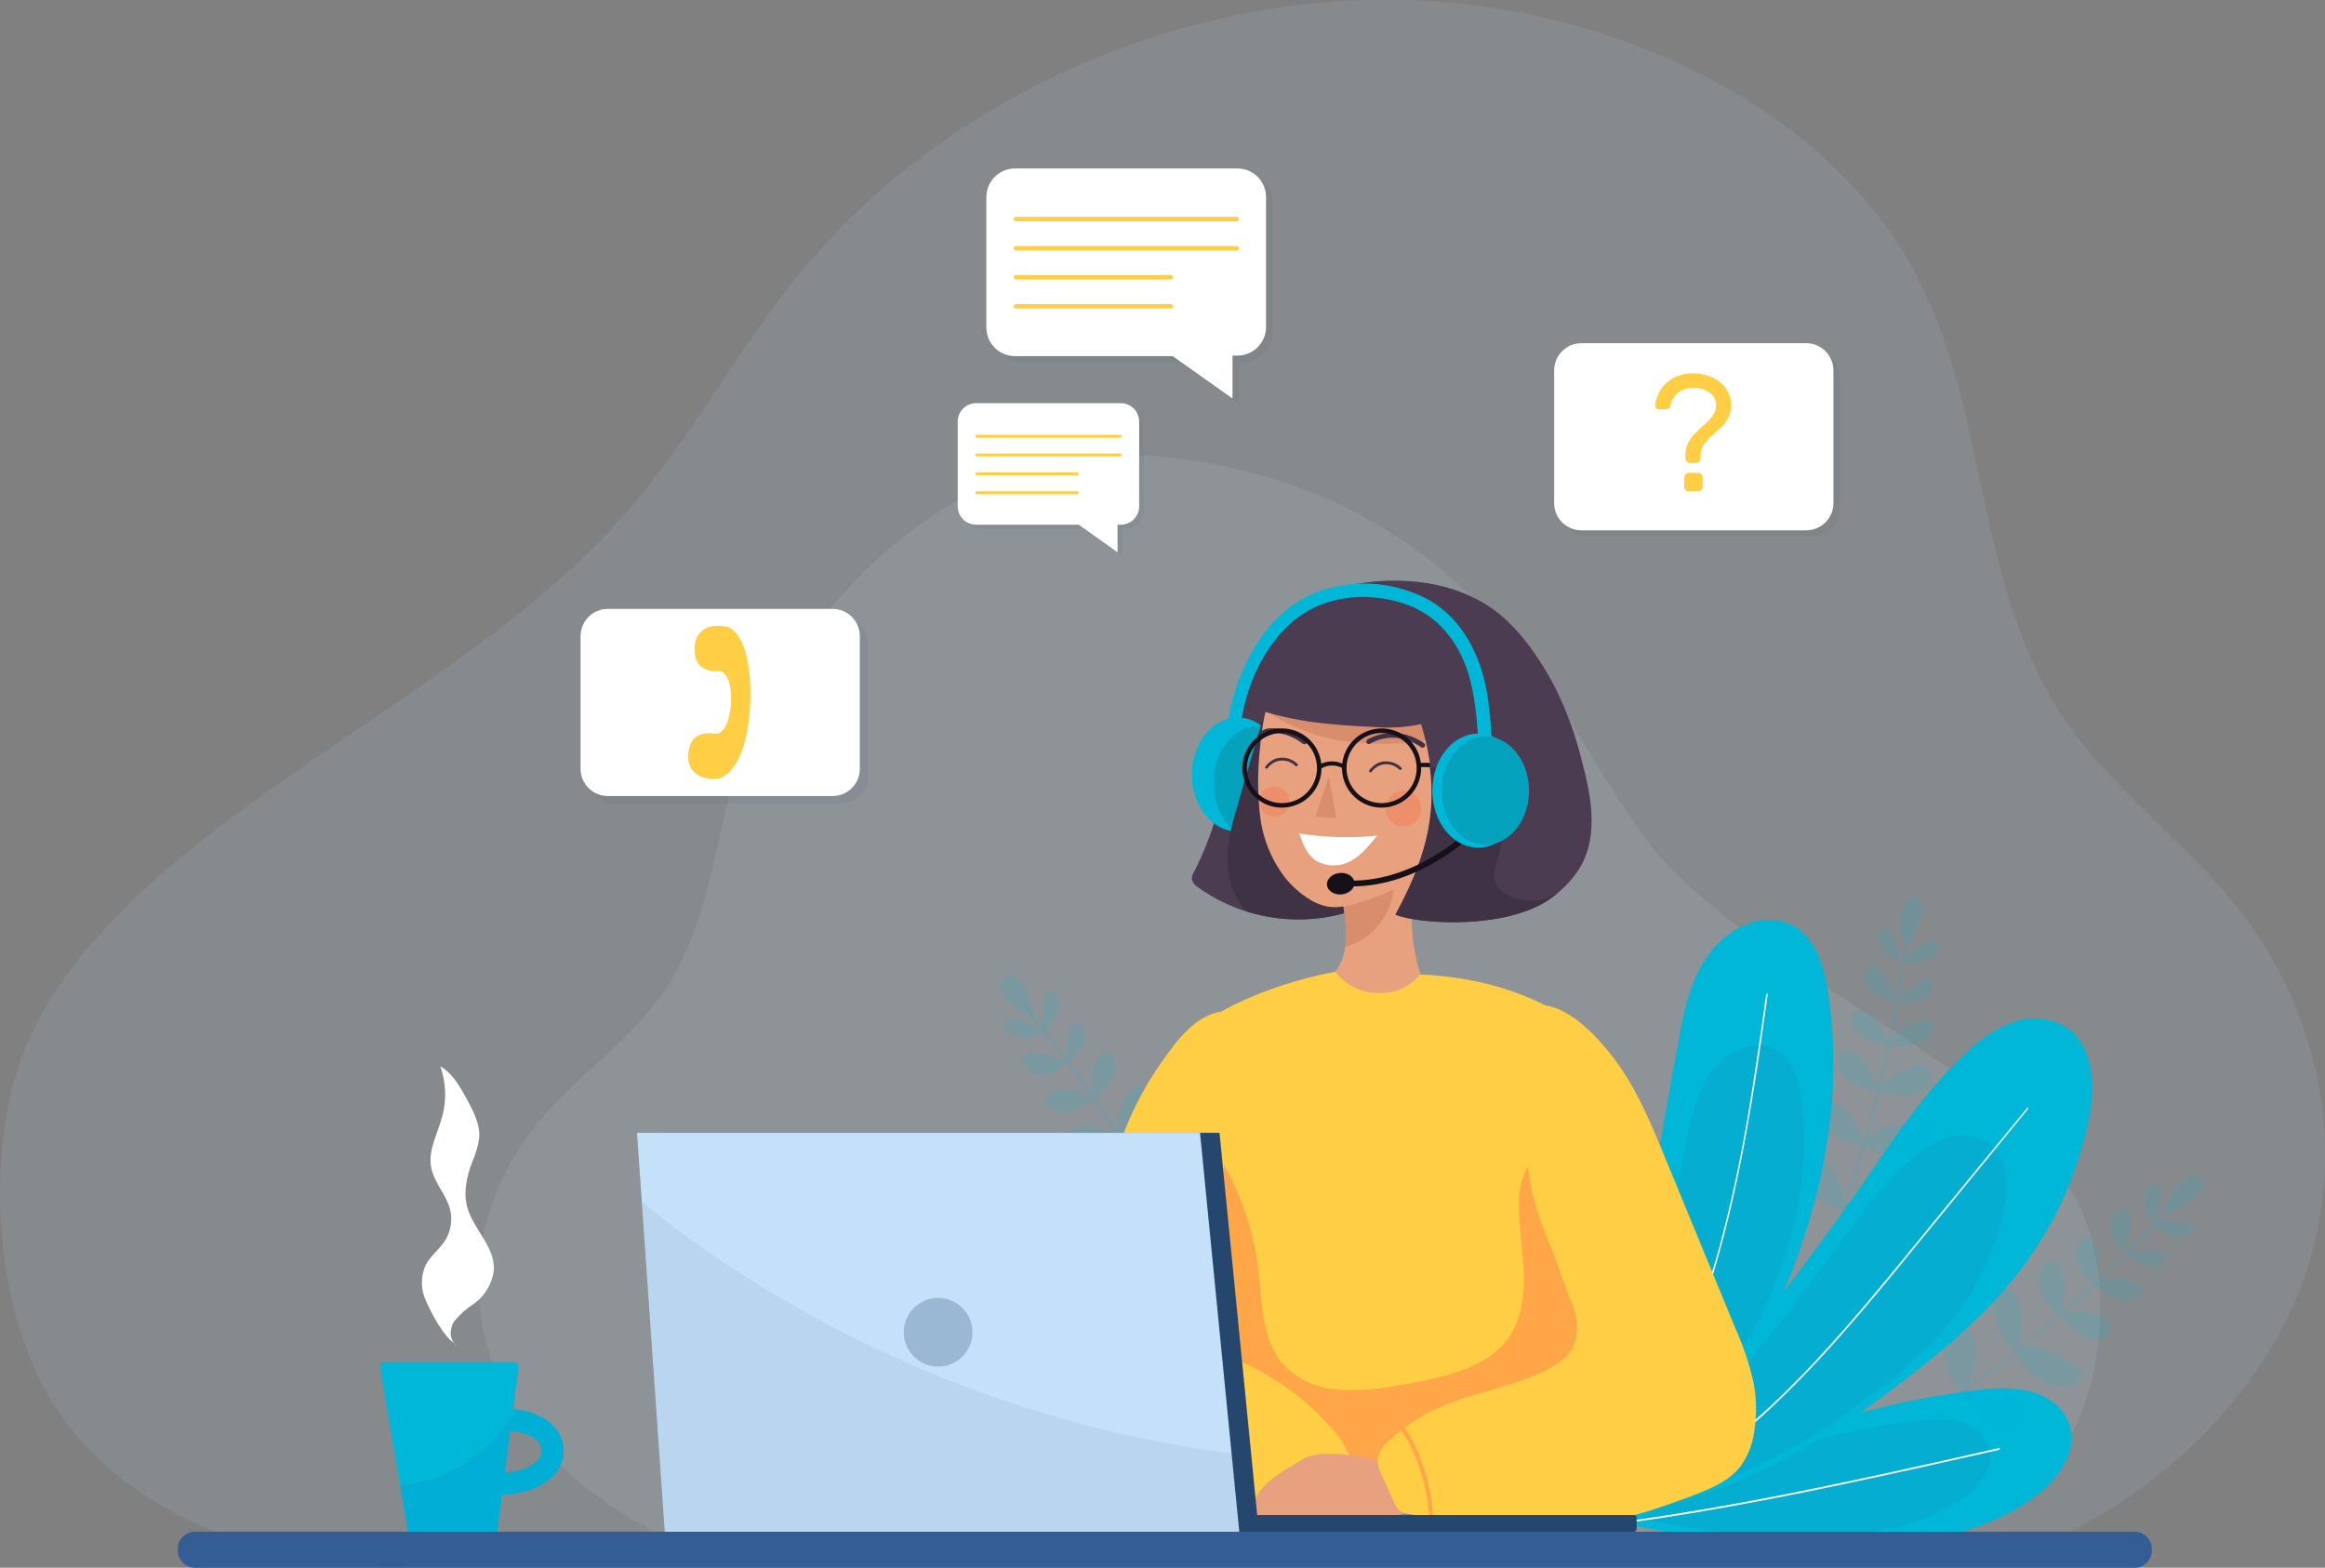 <svg width="786" height="530" viewBox="0 0 786 530" fill="none" xmlns="http://www.w3.org/2000/svg">
<rect x="0" y="0" width="786" height="530" fill="#808080" stroke="none"/>
<g clip-path="url(#clip0)">
<g opacity="0.31">
<path opacity="0.31" d="M129.105 529.924C84.452 527.99 40.611 508.998 19.184 476.41C-0.638 446.278 -4.312 399.61 4.545 366.074C11.99 337.914 33.263 313.565 57.513 292.929C106.517 251.251 169.677 221.022 211.081 174.006C234.094 147.877 249.469 117.59 271.553 90.901C314.582 39.088 385.864 2.323 461.633 0.002C537.402 -2.319 614.969 33.228 646.491 90.495C673.565 139.754 666.507 199.438 699.866 245.971C715.201 267.361 738.04 284.342 754.884 304.939C784.84 341.589 793.89 389.475 778.903 431.985C763.915 474.495 725.199 510.739 676.079 528.164" fill="#C5E1F9"/>
</g>
<g opacity="0.31">
<path opacity="0.31" d="M619.978 525.921C651.113 524.567 681.688 512.074 696.637 490.606C710.464 470.743 713.036 439.973 706.847 417.887C701.665 399.339 686.813 383.268 669.911 369.671C635.739 342.208 591.763 322.269 562.755 291.285C546.704 274.073 527.501 234.29 512.049 216.729C482.036 182.574 446.298 160.159 393.813 154.55C326.031 147.336 281.03 198.491 259.08 236.243C240.187 268.696 245.118 308.053 221.854 338.746C211.159 352.845 195.224 364.043 183.486 377.62C162.6 401.776 156.276 433.339 166.738 461.344C177.201 489.349 204.236 513.253 238.446 524.741" fill="#C5E1F9"/>
</g>
<path d="M189.828 486.467C187.508 479.872 180.662 477.338 174.531 476.41C161.13 497.375 144.382 501.552 135.216 502.094L137.885 517.798H168.092L169.716 505.266C177.451 505.13 184.143 502.5 187.778 498.033C189.118 496.462 190.014 494.561 190.374 492.528C190.735 490.495 190.546 488.403 189.828 486.467ZM181.977 493.333C180.178 495.557 176.175 497.491 170.683 497.781L172.501 483.663C176.987 484.204 181.629 485.597 182.789 488.923C183.075 489.661 183.151 490.465 183.007 491.243C182.864 492.022 182.507 492.745 181.977 493.333Z" fill="#00AED6"/>
<path d="M174.551 476.409L173.468 476.235L175.285 462.078C175.313 461.88 175.298 461.678 175.241 461.486C175.183 461.294 175.085 461.116 174.953 460.966C174.821 460.815 174.658 460.695 174.475 460.613C174.292 460.532 174.093 460.49 173.893 460.492H130.014C129.787 460.492 129.562 460.541 129.356 460.637C129.15 460.732 128.967 460.871 128.82 461.043C128.673 461.216 128.565 461.419 128.504 461.638C128.443 461.857 128.43 462.086 128.467 462.31L135.216 502.093C144.402 501.552 161.149 497.374 174.551 476.409Z" fill="#00B7D8"/>
<path d="M154.4 454.613C150.029 452.292 145.872 443.937 144.15 440.069C143.207 438.168 142.691 436.084 142.637 433.963C142.584 431.841 142.995 429.734 143.841 427.788C145.446 424.597 148.54 422.392 150.455 419.394C151.44 417.831 152.097 416.083 152.387 414.258C152.676 412.433 152.591 410.568 152.137 408.776C150.822 403.748 146.703 399.744 145.755 394.639C144.653 388.643 148.134 382.88 149.623 376.981C151.024 371.508 150.748 365.74 148.83 360.426C153.085 362.959 155.638 367.524 157.978 371.875C160.124 375.859 162.329 380.114 162.019 384.62C161.623 387.441 160.822 390.19 159.641 392.782C157.842 397.598 156.604 402.878 157.9 407.867C159.834 415.391 167.26 421.29 166.97 429.142C166.731 431.444 166.005 433.668 164.842 435.669C163.678 437.669 162.103 439.4 160.221 440.746C157.692 442.368 155.434 444.378 153.53 446.703C151.886 449.217 151.828 453.143 154.361 454.729" fill="white"/>
<path d="M422.607 226.84C419.136 234.494 416.628 242.55 415.142 250.822C413.846 258.867 413.401 267.087 411.39 274.978C409.462 281.924 406.818 288.652 403.5 295.053C403.156 295.643 402.958 296.305 402.92 296.987C403.023 297.62 403.27 298.222 403.642 298.745C404.015 299.268 404.502 299.699 405.067 300.004C413.023 305.692 422.287 309.28 431.998 310.436C441.71 311.592 451.557 310.279 460.626 306.618" fill="#4B3C51"/>
<path d="M418.429 281.131C426.995 281.131 433.939 272.498 433.939 261.849C433.939 251.199 426.995 242.566 418.429 242.566C409.864 242.566 402.92 251.199 402.92 261.849C402.92 272.498 409.864 281.131 418.429 281.131Z" fill="#00B7D8"/>
<path d="M425.722 283.857C434.287 283.857 441.231 275.225 441.231 264.575C441.231 253.926 434.287 245.293 425.722 245.293C417.156 245.293 410.212 253.926 410.212 264.575C410.212 275.225 417.156 283.857 425.722 283.857Z" fill="#04A2BC"/>
<path d="M460.609 306.622L428.255 238.719C424.677 250.652 421.1 262.585 417.716 274.556C416.472 278.515 415.598 282.581 415.105 286.702C414.781 290.322 415.029 293.97 415.84 297.513C416.508 300.999 418.082 304.247 420.404 306.932C420.855 307.379 421.333 307.798 421.835 308.189C434.556 312.133 448.247 311.58 460.609 306.622Z" fill="#3E3244"/>
<path d="M453.82 304.279C455.29 312.518 456.489 321.878 451.384 328.493C450.039 329.753 449.109 331.392 448.715 333.193C448.618 335.591 450.9 337.37 453.066 338.434C457.247 340.494 461.805 341.68 466.46 341.92C471.115 342.159 475.77 341.447 480.14 339.826C480.879 339.603 481.546 339.19 482.074 338.627C483.176 337.273 482.461 335.281 481.803 333.676C478.748 326.266 477.216 318.317 477.299 310.302C477.382 302.288 479.078 294.372 482.287 287.027" fill="#E8A17E"/>
<path d="M453.085 301.883C454.688 307.497 455.277 313.352 454.825 319.173C454.8 319.271 454.795 319.374 454.811 319.474C454.828 319.574 454.866 319.669 454.922 319.754C455.116 319.947 455.444 319.87 455.696 319.754C457.625 319.149 459.47 318.305 461.188 317.239C464.344 315.03 466.934 312.108 468.749 308.71C470.781 304.653 471.682 300.124 471.36 295.598" fill="#D88D6C"/>
<path d="M434.017 227.945C428.216 234.502 426.765 243.843 425.992 252.623C425.104 260.334 425.104 268.121 425.992 275.832C426.892 283.596 429.924 290.959 434.752 297.106C436.851 299.643 439.322 301.847 442.081 303.643C443.949 304.917 446.033 305.841 448.231 306.37C452.428 307.26 456.74 306.061 460.821 304.745C470.103 301.728 479.656 297.667 485.4 289.757C492.865 279.468 497.796 252.372 499.749 239.801" fill="#E8A17E"/>
<path d="M422.317 235.95C431.063 243.49 441.714 248.481 453.105 250.377C459.694 251.311 466.355 251.635 473.004 251.344C475.498 251.376 477.988 251.136 480.43 250.629C483.845 249.897 486.845 247.874 488.804 244.981C489.748 243.53 490.263 241.84 490.286 240.108C490.31 238.376 489.843 236.673 488.939 235.195" fill="#D88D6C"/>
<path d="M497.255 201.625C480.701 193.619 456.643 195.282 444.692 202.167C432.741 209.052 427.655 215.222 421.37 229.591C421.002 230.442 418.817 235.742 419.146 236.612C419.258 237.001 419.463 237.357 419.742 237.65C420.022 237.943 420.368 238.164 420.751 238.294C435.622 243.98 448.715 245.006 464.611 245.779C469.904 246.209 475.231 245.877 480.43 244.793C487.721 269.22 483.93 286.742 471.786 309.157C479.695 312.484 510.463 314.418 525.064 303.084C528.924 300.252 532.162 296.658 534.578 292.524C540.38 281.907 537.905 268.813 534.733 257.132C532.612 248.365 529.491 239.87 525.431 231.815C518.875 219.631 509.96 207.118 497.235 201.625" fill="#4B3C51"/>
<path d="M439.278 281.789C440.477 285.522 441.869 288.964 445.079 291.072C446.781 292.026 448.693 292.543 450.644 292.577C452.594 292.611 454.523 292.16 456.257 291.266C459.777 289.622 463.122 285.464 465.597 282.466C456.805 283.38 447.932 283.146 439.2 281.77" fill="white"/>
<path d="M507.911 301.419C506.87 300.655 506.044 299.636 505.512 298.46C504.584 296.158 505.396 293.547 506.112 291.149C507.431 287.13 508.084 282.923 508.046 278.694C508.002 274.445 506.485 270.343 503.753 267.09C499.653 262.545 493.232 261.114 487.237 259.914L483.37 259.16C485.613 276.682 481.436 291.42 471.767 309.213C479.676 312.539 510.444 314.473 525.045 303.14C525.586 302.734 526.089 302.27 526.611 301.844C525.723 302.373 524.799 302.838 523.846 303.237C521.253 304.311 518.431 304.707 515.643 304.389C512.855 304.071 510.194 303.049 507.911 301.419Z" fill="#3E3244"/>
<path d="M453.993 259.762C452.879 259.119 451.615 258.78 450.329 258.78C449.042 258.78 447.778 259.119 446.664 259.762L445.871 258.582C447.203 257.802 448.718 257.391 450.261 257.391C451.804 257.391 453.319 257.802 454.651 258.582L453.993 259.762Z" fill="#161119"/>
<path d="M483.582 259.353L479.889 259.295V257.883H483.408L483.582 259.353Z" fill="#161119"/>
<path d="M449.218 262.312L444.751 276.025L451.79 276.586" fill="#D88D6C"/>
<path d="M463.199 251.426C463.486 251.254 463.783 251.099 464.088 250.962L464.63 250.71H464.437C464.901 250.517 465.371 250.343 465.848 250.188C466.439 250.002 467.039 249.847 467.647 249.724L468.826 249.531H468.594C469.728 249.376 470.875 249.337 472.017 249.415L473.062 249.531H472.83C473.982 249.685 475.116 249.957 476.214 250.343L477.219 250.73H477.026C478.254 251.256 479.427 251.904 480.526 252.664C480.673 252.746 480.84 252.783 481.008 252.771C481.175 252.758 481.335 252.696 481.467 252.593C481.6 252.489 481.698 252.349 481.751 252.19C481.804 252.03 481.808 251.859 481.764 251.697C481.697 251.49 481.56 251.312 481.377 251.194C479.644 249.996 477.732 249.082 475.711 248.486C474.059 248.007 472.345 247.772 470.625 247.79C469.216 247.808 467.814 247.99 466.448 248.332C465.44 248.588 464.457 248.931 463.508 249.357C463.116 249.525 462.734 249.718 462.367 249.937C462.181 250.051 462.043 250.23 461.981 250.44C461.895 250.65 461.895 250.886 461.981 251.097C462.092 251.286 462.272 251.425 462.483 251.484C462.694 251.57 462.93 251.57 463.141 251.484L463.199 251.426Z" fill="#3E3244"/>
<path d="M440.38 251.423C440.128 251.202 439.863 250.995 439.587 250.804L439.084 250.456L439.258 250.572C438.846 250.301 438.414 250.044 437.963 249.799C437.416 249.505 436.855 249.24 436.28 249.006L435.158 248.6H435.371C434.284 248.242 433.163 247.996 432.026 247.865H430.962H431.252C430.088 247.81 428.922 247.875 427.771 248.058L426.707 248.251H426.92C425.605 248.542 427.346 249.431 424.986 248.793C425.37 248.129 425.898 247.558 426.53 247.123C427.162 246.688 427.884 246.4 428.641 246.279C430.353 246.111 432.079 246.196 433.766 246.53C435.153 246.804 436.503 247.239 437.789 247.826C438.734 248.262 439.64 248.78 440.496 249.373C440.854 249.608 441.197 249.866 441.521 250.147C441.683 250.292 441.786 250.492 441.811 250.708C441.829 250.931 441.759 251.153 441.618 251.327C441.475 251.492 441.274 251.595 441.057 251.617C440.833 251.634 440.612 251.565 440.438 251.423H440.38Z" fill="#3E3244"/>
<path d="M463.741 260.824C464.389 260.02 465.2 259.361 466.12 258.89C467.27 258.375 468.55 258.222 469.789 258.45C471.029 258.677 472.17 259.276 473.062 260.167C473.546 260.553 474.222 259.877 473.739 259.49C472.752 258.52 471.512 257.849 470.16 257.555C468.808 257.26 467.401 257.354 466.1 257.826C464.815 258.384 463.706 259.279 462.89 260.418C462.523 260.921 463.373 261.404 463.722 260.902L463.741 260.824Z" fill="#3E3244"/>
<path d="M428.602 259.566C429.251 258.762 430.061 258.103 430.981 257.632C432.132 257.117 433.411 256.964 434.651 257.192C435.89 257.42 437.032 258.018 437.924 258.909C438.407 259.296 439.084 258.619 438.601 258.232C437.614 257.262 436.373 256.591 435.021 256.297C433.67 256.002 432.262 256.097 430.962 256.569C429.684 257.129 428.581 258.024 427.771 259.16C427.403 259.663 428.254 260.147 428.602 259.644V259.566Z" fill="#3E3244"/>
<path opacity="0.45" d="M474.435 279.412C477.778 279.412 480.488 276.701 480.488 273.358C480.488 270.015 477.778 267.305 474.435 267.305C471.092 267.305 468.382 270.015 468.382 273.358C468.382 276.701 471.092 279.412 474.435 279.412Z" fill="#F27B53"/>
<path opacity="0.45" d="M430.826 276.102C433.646 276.102 435.932 273.816 435.932 270.996C435.932 268.177 433.646 265.891 430.826 265.891C428.006 265.891 425.721 268.177 425.721 270.996C425.721 273.816 428.006 276.102 430.826 276.102Z" fill="#F27B53"/>
<path d="M433.378 273.029C430.732 273.029 428.144 272.244 425.944 270.773C423.743 269.303 422.028 267.212 421.015 264.767C420.002 262.321 419.737 259.63 420.253 257.034C420.77 254.438 422.044 252.053 423.916 250.182C425.787 248.31 428.172 247.035 430.768 246.519C433.364 246.002 436.054 246.268 438.5 247.28C440.945 248.293 443.035 250.009 444.505 252.21C445.976 254.411 446.761 256.998 446.761 259.645C446.756 263.193 445.344 266.594 442.836 269.103C440.327 271.612 436.926 273.024 433.378 273.029ZM433.378 247.79C431.034 247.79 428.742 248.485 426.792 249.788C424.843 251.09 423.323 252.942 422.426 255.108C421.529 257.275 421.294 259.658 421.752 261.958C422.209 264.258 423.338 266.37 424.996 268.028C426.654 269.686 428.766 270.815 431.066 271.273C433.365 271.73 435.749 271.496 437.915 270.598C440.081 269.701 441.933 268.181 443.235 266.232C444.538 264.282 445.233 261.99 445.233 259.645C445.233 256.501 443.984 253.485 441.761 251.262C439.538 249.039 436.522 247.79 433.378 247.79Z" fill="#161119"/>
<path d="M467.067 273.029C464.42 273.029 461.833 272.244 459.632 270.773C457.431 269.303 455.716 267.212 454.703 264.767C453.69 262.321 453.425 259.63 453.942 257.034C454.458 254.438 455.733 252.053 457.604 250.182C459.476 248.31 461.86 247.035 464.456 246.519C467.052 246.002 469.743 246.268 472.188 247.28C474.633 248.293 476.723 250.009 478.194 252.21C479.664 254.411 480.449 256.998 480.449 259.645C480.444 263.193 479.033 266.594 476.524 269.103C474.015 271.612 470.615 273.024 467.067 273.029ZM467.067 247.79C464.722 247.79 462.43 248.485 460.481 249.788C458.531 251.09 457.012 252.942 456.115 255.108C455.217 257.275 454.983 259.658 455.44 261.958C455.898 264.258 457.027 266.37 458.684 268.028C460.342 269.686 462.455 270.815 464.754 271.273C467.054 271.73 469.437 271.496 471.603 270.598C473.77 269.701 475.621 268.181 476.924 266.232C478.226 264.282 478.921 261.99 478.921 259.645C478.921 256.501 477.673 253.485 475.449 251.262C473.226 249.039 470.211 247.79 467.067 247.79Z" fill="#161119"/>
<path d="M453.584 302.357C456.146 302.11 458.067 300.289 457.874 298.29C457.681 296.292 455.448 294.872 452.886 295.119C450.324 295.366 448.403 297.187 448.596 299.186C448.789 301.184 451.022 302.604 453.584 302.357Z" fill="#161119"/>
<path d="M461.672 299.429C459.576 299.63 457.47 299.688 455.367 299.603V297.669C479.637 298.636 498.318 279.025 498.492 278.832L499.962 280.205C499.865 280.321 483.718 297.302 461.672 299.429Z" fill="#161119"/>
<path d="M419.649 243.881C421.583 230.343 428.718 215.296 440.399 207.599C450.861 200.714 464.862 200.269 476.388 204.698C486.328 208.566 492.903 216.998 496.133 226.9C498.898 235.333 499.266 243.997 500.001 252.758C500.213 255.64 504.739 255.679 504.526 252.758C503.907 244.423 503.578 236.106 501.296 228.003C498.318 217.443 492.246 207.754 482.383 202.454C476.335 199.304 469.661 197.543 462.846 197.299C456.032 197.055 449.248 198.334 442.99 201.043C433.128 205.568 425.934 214.368 421.35 223.999C418.442 229.896 416.428 236.192 415.375 242.682C414.969 245.525 419.243 246.763 419.745 243.881H419.649Z" fill="#00B7D8"/>
<path d="M499.729 286.564C508.295 286.564 515.239 277.931 515.239 267.282C515.239 256.633 508.295 248 499.729 248C491.164 248 484.22 256.633 484.22 267.282C484.22 277.931 491.164 286.564 499.729 286.564Z" fill="#00B7D8"/>
<path d="M502.167 285.599C510.305 285.599 516.903 277.399 516.903 267.284C516.903 257.169 510.305 248.969 502.167 248.969C494.028 248.969 487.431 257.169 487.431 267.284C487.431 277.399 494.028 285.599 502.167 285.599Z" fill="#04A2BC"/>
<path opacity="0.07" d="M612.842 118.148H536.841C531.757 118.148 527.636 122.27 527.636 127.354V172.204C527.636 177.289 531.757 181.41 536.841 181.41H612.842C617.926 181.41 622.047 177.289 622.047 172.204V127.354C622.047 122.27 617.926 118.148 612.842 118.148Z" fill="#26476D"/>
<path d="M610.618 116.023H534.617C529.533 116.023 525.412 120.145 525.412 125.229V170.079C525.412 175.164 529.533 179.285 534.617 179.285H610.618C615.702 179.285 619.823 175.164 619.823 170.079V125.229C619.823 120.145 615.702 116.023 610.618 116.023Z" fill="white"/>
<path d="M579.018 127.644C580.856 128.496 582.428 129.833 583.563 131.512C584.658 133.104 585.239 134.994 585.226 136.927C585.242 138.255 584.986 139.571 584.471 140.795C583.989 141.867 583.336 142.853 582.538 143.716C581.638 144.687 580.675 145.598 579.656 146.443C578.322 147.541 577.115 148.787 576.059 150.156C575.242 151.342 574.829 152.759 574.879 154.198V154.991C574.874 155.39 574.714 155.77 574.432 156.052C574.15 156.334 573.769 156.495 573.371 156.5H571.302C570.903 156.495 570.523 156.334 570.241 156.052C569.959 155.77 569.798 155.39 569.793 154.991V153.811C569.78 152.48 570.051 151.162 570.586 149.943C571.071 148.878 571.724 147.899 572.52 147.042C573.255 146.256 574.235 145.302 575.46 144.18C576.75 143.122 577.923 141.929 578.96 140.621C579.742 139.558 580.15 138.266 580.12 136.947C580.142 136.102 579.947 135.266 579.555 134.518C579.162 133.769 578.584 133.134 577.877 132.672C576.287 131.598 574.4 131.05 572.481 131.106C570.679 131.04 568.905 131.57 567.434 132.614C566.027 133.772 565.058 135.375 564.688 137.159C564.62 137.511 564.428 137.827 564.146 138.049C563.885 138.263 563.556 138.38 563.218 138.378H560.82C560.652 138.379 560.485 138.348 560.329 138.285C560.173 138.222 560.031 138.128 559.911 138.01C559.789 137.903 559.695 137.768 559.638 137.616C559.581 137.465 559.562 137.301 559.583 137.14C559.729 135.206 560.358 133.339 561.412 131.71C562.466 130.082 563.912 128.744 565.616 127.818C567.75 126.683 570.143 126.123 572.559 126.193C574.793 126.191 576.999 126.687 579.018 127.644ZM575.15 165.686C575.012 165.828 574.847 165.941 574.664 166.017C574.481 166.094 574.285 166.132 574.087 166.131H570.896C570.497 166.126 570.116 165.965 569.835 165.684C569.553 165.402 569.392 165.021 569.387 164.622V161.354C569.392 160.955 569.553 160.575 569.835 160.293C570.116 160.011 570.497 159.85 570.896 159.845H574.087C574.485 159.85 574.866 160.011 575.148 160.293C575.429 160.575 575.59 160.955 575.595 161.354V164.545C575.59 164.752 575.541 164.956 575.451 165.143C575.361 165.33 575.232 165.495 575.073 165.628L575.15 165.686Z" fill="#FFCE45"/>
<path opacity="0.07" d="M420.654 59.008H345.388C344.118 59.008 342.861 59.258 341.688 59.744C340.515 60.23 339.449 60.942 338.551 61.84C337.653 62.738 336.941 63.804 336.455 64.977C335.969 66.151 335.719 67.408 335.719 68.678V112.774C335.719 115.338 336.737 117.798 338.551 119.611C340.364 121.425 342.824 122.444 345.388 122.444H398.763L418.991 136.794V122.289H420.654C423.219 122.289 425.678 121.27 427.491 119.457C429.305 117.643 430.323 115.184 430.323 112.619V68.601C430.303 66.049 429.275 63.609 427.464 61.813C425.653 60.016 423.205 59.008 420.654 59.008Z" fill="#26476D"/>
<path d="M418.391 56.957H343.125C340.561 56.957 338.102 57.976 336.288 59.789C334.475 61.603 333.456 64.062 333.456 66.627V110.723C333.456 113.288 334.475 115.747 336.288 117.561C338.102 119.374 340.561 120.393 343.125 120.393H396.442L416.67 134.743V120.219H418.333C420.898 120.219 423.357 119.2 425.171 117.387C426.984 115.573 428.003 113.114 428.003 110.549V66.55C427.982 64.009 426.963 61.578 425.164 59.782C423.365 57.987 420.932 56.972 418.391 56.957Z" fill="white"/>
<path d="M418.082 73.301H343.454C343.254 73.301 343.063 73.38 342.921 73.522C342.78 73.663 342.7 73.855 342.7 74.055C342.7 74.255 342.78 74.447 342.921 74.588C343.063 74.73 343.254 74.809 343.454 74.809H418.082C418.282 74.809 418.474 74.73 418.616 74.588C418.757 74.447 418.836 74.255 418.836 74.055C418.836 73.855 418.757 73.663 418.616 73.522C418.474 73.38 418.282 73.301 418.082 73.301Z" fill="#FFCE45"/>
<path d="M418.082 83.164H343.454C343.254 83.164 343.063 83.243 342.921 83.385C342.78 83.526 342.7 83.718 342.7 83.918C342.7 84.118 342.78 84.31 342.921 84.452C343.063 84.593 343.254 84.673 343.454 84.673H418.082C418.282 84.673 418.474 84.593 418.616 84.452C418.757 84.31 418.836 84.118 418.836 83.918C418.836 83.718 418.757 83.526 418.616 83.385C418.474 83.243 418.282 83.164 418.082 83.164Z" fill="#FFCE45"/>
<path d="M395.785 92.969H343.454C343.254 92.969 343.063 93.048 342.921 93.19C342.78 93.331 342.7 93.523 342.7 93.723C342.7 93.923 342.78 94.115 342.921 94.256C343.063 94.398 343.254 94.477 343.454 94.477H395.785C395.985 94.477 396.177 94.398 396.318 94.256C396.46 94.115 396.539 93.923 396.539 93.723C396.539 93.523 396.46 93.331 396.318 93.19C396.177 93.048 395.985 92.969 395.785 92.969Z" fill="#FFCE45"/>
<path d="M395.785 102.797H343.454C343.254 102.797 343.063 102.876 342.921 103.018C342.78 103.159 342.7 103.351 342.7 103.551C342.7 103.751 342.78 103.943 342.921 104.084C343.063 104.226 343.254 104.305 343.454 104.305H395.785C395.985 104.305 396.177 104.226 396.318 104.084C396.46 103.943 396.539 103.751 396.539 103.551C396.539 103.351 396.46 103.159 396.318 103.018C396.177 102.876 395.985 102.797 395.785 102.797Z" fill="#FFCE45"/>
<path opacity="0.07" d="M380.352 137.625H331.464C329.813 137.625 328.229 138.281 327.061 139.449C325.893 140.617 325.237 142.201 325.237 143.853V172.495C325.237 174.147 325.893 175.731 327.061 176.899C328.229 178.067 329.813 178.723 331.464 178.723H366.139L379.269 188.045V178.723H380.352C382.004 178.723 383.588 178.067 384.756 176.899C385.923 175.731 386.579 174.147 386.579 172.495V143.853C386.579 142.201 385.923 140.617 384.756 139.449C383.588 138.281 382.004 137.625 380.352 137.625Z" fill="#26476D"/>
<path d="M378.883 136.293H329.995C328.343 136.293 326.759 136.949 325.591 138.117C324.424 139.285 323.768 140.869 323.768 142.521V171.163C323.768 172.815 324.424 174.399 325.591 175.567C326.759 176.735 328.343 177.391 329.995 177.391H364.669L377.8 186.713V177.391H378.883C380.534 177.391 382.118 176.735 383.286 175.567C384.454 174.399 385.11 172.815 385.11 171.163V142.521C385.11 140.869 384.454 139.285 383.286 138.117C382.118 136.949 380.534 136.293 378.883 136.293Z" fill="white"/>
<path d="M378.67 146.988H330.188C330.058 146.988 329.932 147.04 329.84 147.133C329.747 147.225 329.695 147.351 329.695 147.481C329.695 147.612 329.747 147.738 329.84 147.83C329.932 147.923 330.058 147.975 330.188 147.975H378.67C378.801 147.975 378.927 147.923 379.019 147.83C379.112 147.738 379.164 147.612 379.164 147.481C379.164 147.351 379.112 147.225 379.019 147.133C378.927 147.04 378.801 146.988 378.67 146.988Z" fill="#FFCE45"/>
<path d="M378.67 153.293H330.188C330.058 153.293 329.932 153.345 329.84 153.437C329.747 153.53 329.695 153.655 329.695 153.786C329.695 153.917 329.747 154.042 329.84 154.135C329.932 154.227 330.058 154.279 330.188 154.279H378.67C378.801 154.279 378.927 154.227 379.019 154.135C379.112 154.042 379.164 153.917 379.164 153.786C379.164 153.655 379.112 153.53 379.019 153.437C378.927 153.345 378.801 153.293 378.67 153.293Z" fill="#FFCE45"/>
<path d="M364.186 159.676H330.188C330.058 159.676 329.932 159.728 329.84 159.82C329.747 159.913 329.695 160.038 329.695 160.169C329.695 160.3 329.747 160.425 329.84 160.518C329.932 160.61 330.058 160.662 330.188 160.662H364.186C364.317 160.662 364.442 160.61 364.534 160.518C364.627 160.425 364.679 160.3 364.679 160.169C364.679 160.038 364.627 159.913 364.534 159.82C364.442 159.728 364.317 159.676 364.186 159.676Z" fill="#FFCE45"/>
<path d="M364.186 166.078H330.188C330.058 166.078 329.932 166.13 329.84 166.223C329.747 166.315 329.695 166.44 329.695 166.571C329.695 166.702 329.747 166.828 329.84 166.92C329.932 167.013 330.058 167.064 330.188 167.064H364.186C364.317 167.064 364.442 167.013 364.534 166.92C364.627 166.828 364.679 166.702 364.679 166.571C364.679 166.44 364.627 166.315 364.534 166.223C364.442 166.13 364.317 166.078 364.186 166.078Z" fill="#FFCE45"/>
<path opacity="0.07" d="M284.278 208.352H208.277C203.194 208.352 199.072 212.473 199.072 217.558V262.408C199.072 267.492 203.194 271.613 208.277 271.613H284.278C289.362 271.613 293.484 267.492 293.484 262.408V217.558C293.484 212.473 289.362 208.352 284.278 208.352Z" fill="#26476D"/>
<path d="M281.475 205.84H205.474C200.39 205.84 196.269 209.961 196.269 215.046V259.896C196.269 264.98 200.39 269.102 205.474 269.102H281.475C286.559 269.102 290.68 264.98 290.68 259.896V215.046C290.68 209.961 286.559 205.84 281.475 205.84Z" fill="white"/>
<path d="M234.849 220.79C235.526 227.946 243.165 226.825 243.165 226.825C247.825 227.501 247.129 237.732 247.129 237.732C247.129 237.732 246.626 247.963 241.908 248.099C241.908 248.099 234.443 246.165 232.954 253.127C231.465 260.09 235.7 263.764 242.623 263.281C242.623 263.281 252.292 262.353 253.627 237.887C254.42 213.093 245.621 211.836 245.621 211.836C238.813 210.54 234.192 213.615 234.849 220.79Z" fill="#FFCE45"/>
<path d="M539.548 517.255C562.194 506.173 577.858 485.073 589.945 463.373C611.875 423.997 625.102 378.45 617.754 334.219C616.323 325.535 613.17 315.846 604.913 312.287C600.918 310.706 596.502 310.542 592.401 311.823C584.336 314.163 578.09 320.662 574.338 328.011C570.587 335.36 568.962 343.483 567.473 351.606C556.818 408.795 549.295 466.99 528.893 521.607" fill="#00B7D8"/>
<path opacity="0.11" d="M535.525 518.181C553.046 510.039 573.081 485.071 582.828 468.399C600.484 438.151 613.576 406.762 609.051 372.066C608.161 365.258 605.995 357.618 599.807 354.659C596.808 353.338 593.441 353.112 590.292 354.021C587.231 354.999 584.399 356.586 581.966 358.687C579.534 360.787 577.551 363.358 576.137 366.244C573.351 372.026 571.397 378.172 570.335 384.501C560.84 428.984 553.704 474.182 536.84 516.344" fill="#345D95"/>
<path d="M597.1 336.115C595.166 349.808 593.232 363.481 590.912 377.097C588.591 390.712 585.826 404.038 582.383 417.305C579.256 429.576 575.282 441.615 570.49 453.336C565.675 464.949 560.033 476.202 553.607 487.007C547.328 497.643 540.215 507.764 532.335 517.275C531.368 518.422 530.395 519.563 529.415 520.698C529.202 520.93 529.57 521.278 529.763 521.046C537.808 511.779 545.09 501.877 551.538 491.436C564.864 470.029 574.971 446.778 581.532 422.43C585.207 409.085 588.108 395.567 590.564 381.97C593.02 368.374 595.05 354.662 596.945 340.95L597.603 336.095C597.603 335.786 597.139 335.786 597.1 336.095V336.115Z" fill="white"/>
<path d="M548.29 514.799C565.643 518.804 583.293 521.391 601.065 522.535C630.073 524.218 665.56 523.173 688.592 505.458C696.057 499.656 702.574 490.314 699.518 481.398C697.584 475.732 692.092 471.864 686.31 470.336C680.441 469.109 674.395 468.984 668.48 469.968C625.387 474.973 584.148 490.342 548.29 514.76" fill="#00B7D8"/>
<path opacity="0.11" d="M554.826 513.406C568.308 516.332 581.995 518.214 595.766 519.034C618.257 520.233 645.834 519.401 663.722 506.366C669.523 502.15 674.59 495.226 672.231 488.689C671.299 486.618 669.884 484.8 668.104 483.39C666.323 481.98 664.23 481.018 662.001 480.586C657.436 479.69 652.749 479.605 648.154 480.334C614.904 483.995 582.953 495.308 554.807 513.387" fill="#345D95"/>
<path d="M675.75 489.543L651.577 494.978C643.339 496.808 635.088 498.607 626.824 500.374C618.559 502.14 610.225 503.848 601.819 505.499C593.529 507.123 585.213 508.651 576.872 510.082C568.53 511.513 560.292 512.803 552.157 513.95L549.16 514.357C548.811 514.357 548.811 514.975 549.16 514.917C557.385 513.834 565.584 512.603 573.758 511.223C581.932 509.844 590.228 508.342 598.647 506.717C607.001 505.105 615.336 503.416 623.652 501.65C631.968 499.884 640.27 498.085 648.56 496.254C656.695 494.449 664.824 492.625 672.946 490.781L675.905 490.123C676.253 490.123 676.098 489.504 675.731 489.582L675.75 489.543Z" fill="white"/>
<path d="M541.366 512.516C574.242 510.795 610.985 491.242 637.325 471.495C654.729 458.479 671.805 444.67 684.608 427.187C695.13 412.791 702.437 396.302 706.035 378.836C708.375 367.425 707.969 353.268 698.145 347.041C695.401 345.487 692.345 344.566 689.2 344.345C686.055 344.124 682.9 344.609 679.966 345.764C674.121 348.125 668.823 351.66 664.399 356.15C651.306 368.392 641.192 383.459 631.078 398.196C604.526 436.567 571.573 476.911 541.366 512.477" fill="#00B7D8"/>
<path opacity="0.11" d="M550.243 507.797C575.654 506.54 604.005 492.151 624.349 477.588C637.751 467.918 650.978 457.842 660.88 444.961C668.961 434.462 674.614 422.302 677.433 409.356C679.232 400.962 678.923 390.518 671.342 385.935C669.202 384.79 666.843 384.115 664.422 383.955C662.001 383.795 659.574 384.153 657.302 385.006C652.813 386.749 648.721 389.38 645.273 392.742C635.159 401.755 627.424 412.856 619.534 423.687C599.035 451.943 573.585 481.707 550.243 507.855" fill="#345D95"/>
<path d="M685.343 374.507L656.335 409.842C647.787 420.305 639.278 430.807 630.556 441.115C622.511 450.611 614.234 459.914 605.416 468.694C596.744 477.46 587.38 485.512 577.414 492.773C567.506 499.98 556.759 505.955 545.408 510.566C544.016 511.12 542.61 511.655 541.192 512.171C540.844 512.287 540.999 512.848 541.347 512.712C552.803 508.519 563.691 502.912 573.759 496.022C583.87 489.072 593.368 481.269 602.148 472.697C611.16 464.014 619.553 454.769 627.733 445.273C636.338 435.274 644.635 425.004 652.989 414.793L681.997 379.342L685.633 374.894C685.865 374.623 685.459 374.217 685.227 374.488L685.343 374.507Z" fill="white"/>
<g opacity="0.38">
<path opacity="0.38" d="M647.497 479.387C654.028 477.139 660.139 473.819 665.579 469.562C668.518 467.415 671.38 465.172 674.281 462.948C677.182 460.723 680.585 458.074 683.679 455.579C689.584 450.847 695.386 445.967 701.084 440.938C706.783 435.91 712.326 430.714 717.715 425.35C723.117 420.012 728.384 414.533 733.515 408.911L735.449 406.861C735.894 406.377 735.178 405.642 734.733 406.145C729.693 411.754 724.536 417.227 719.263 422.565C713.99 427.903 708.523 433.099 702.863 438.153C697.268 443.208 691.537 448.114 685.671 452.871C679.696 457.726 673.604 462.541 667.435 467.086C662.094 471.416 656.162 474.959 649.817 477.608C649.031 477.904 648.238 478.175 647.439 478.42C646.82 478.613 647.071 479.6 647.71 479.406L647.497 479.387Z" fill="#00B7D8"/>
<path opacity="0.38" d="M732.432 408.776C732.636 406.59 733.361 404.486 734.545 402.639C735.729 400.791 737.339 399.255 739.24 398.158C739.947 397.638 740.797 397.346 741.675 397.322C742.552 397.298 743.417 397.542 744.152 398.022C744.591 398.503 744.878 399.103 744.978 399.746C745.078 400.389 744.985 401.048 744.713 401.639C744.147 402.811 743.304 403.826 742.257 404.598C739.295 407.057 735.887 408.922 732.22 410.091" fill="#00B7D8"/>
<path opacity="0.38" d="M728.275 413.882C727.419 413.2 726.708 412.355 726.184 411.395C725.659 410.435 725.331 409.38 725.219 408.292C724.88 406.783 724.88 405.218 725.219 403.709C725.39 402.955 725.734 402.251 726.224 401.653C726.714 401.056 727.337 400.581 728.043 400.266C728.254 400.169 728.488 400.129 728.72 400.15C728.943 400.198 729.15 400.305 729.319 400.459C730.168 401.232 730.676 402.31 730.731 403.457C730.778 404.587 730.641 405.717 730.325 406.803C729.695 409.317 728.793 411.755 727.637 414.075" fill="#00B7D8"/>
<path opacity="0.38" d="M718.798 422.951C718.049 422.643 717.386 422.159 716.864 421.539C715.184 420.133 713.992 418.23 713.461 416.105C713.358 415.008 713.483 413.902 713.828 412.856C713.997 412.009 714.334 411.205 714.819 410.491C715.304 409.776 715.927 409.167 716.652 408.697C717.15 408.414 717.733 408.318 718.295 408.427C718.632 408.529 718.94 408.708 719.195 408.949C719.45 409.191 719.645 409.489 719.765 409.819C719.996 410.484 720.101 411.186 720.075 411.889C720.212 415.627 719.775 419.365 718.779 422.971" fill="#00B7D8"/>
<path opacity="0.38" d="M708.297 433.803C708.104 433.977 707.794 433.803 707.582 433.668C705.639 432.241 704.056 430.38 702.96 428.233C701.866 426.071 701.565 423.593 702.109 421.232C702.204 420.693 702.41 420.18 702.713 419.724C703.015 419.268 703.409 418.879 703.868 418.582C704.521 418.29 705.25 418.217 705.947 418.374C706.645 418.531 707.272 418.909 707.736 419.453C708.64 420.551 709.181 421.902 709.283 423.321C709.567 427.081 709.167 430.862 708.104 434.48" fill="#00B7D8"/>
<path opacity="0.38" d="M696.501 444.71C695.458 444.264 694.555 443.542 693.89 442.622C692.006 440.585 690.587 438.163 689.732 435.524C689.317 434.201 689.22 432.798 689.449 431.431C689.677 430.063 690.225 428.769 691.047 427.652C691.366 427.199 691.793 426.832 692.29 426.585C692.786 426.339 693.336 426.22 693.89 426.24C694.72 426.417 695.452 426.901 695.94 427.594C698.087 430.283 698.164 434.035 697.874 437.438C697.659 439.57 697.323 441.688 696.868 443.782" fill="#00B7D8"/>
<path opacity="0.38" d="M681.339 456.816C679.05 454.991 677.184 452.689 675.872 450.071C674.56 447.453 673.832 444.581 673.739 441.654C673.739 439.41 674.3 436.741 676.408 435.852C677.103 435.624 677.846 435.587 678.56 435.743C679.274 435.9 679.933 436.244 680.469 436.741C681.532 437.752 682.295 439.037 682.674 440.455C684.221 445.348 683.254 450.628 682.287 455.675" fill="#00B7D8"/>
<path opacity="0.38" d="M719.262 423.549C722.766 422.369 726.53 422.188 730.131 423.027C731.02 423.162 732.065 423.394 732.413 424.207C732.537 424.59 732.551 425 732.452 425.39C732.352 425.781 732.144 426.135 731.852 426.411C730.879 427.435 729.549 428.045 728.139 428.113C726.737 428.17 725.339 427.926 724.039 427.398C721.947 426.662 720.086 425.388 718.644 423.704" fill="#00B7D8"/>
<path opacity="0.38" d="M728.487 413.631C731.991 412.451 735.754 412.27 739.355 413.109C740.245 413.244 741.289 413.476 741.637 414.289C741.762 414.672 741.776 415.082 741.676 415.472C741.577 415.863 741.369 416.217 741.076 416.494C740.104 417.517 738.774 418.127 737.363 418.195C735.961 418.252 734.563 418.008 733.264 417.48C731.172 416.744 729.311 415.47 727.868 413.786" fill="#00B7D8"/>
<path opacity="0.38" d="M708.414 433.61C710.533 432.605 712.853 432.095 715.198 432.118C717.543 432.141 719.852 432.698 721.951 433.745C722.437 433.93 722.879 434.215 723.249 434.582C723.619 434.948 723.908 435.388 724.097 435.872C724.187 436.316 724.162 436.774 724.023 437.205C723.884 437.635 723.637 438.022 723.304 438.329C722.624 438.935 721.786 439.337 720.887 439.489C718.828 439.867 716.703 439.631 714.776 438.812C712.857 437.993 711.071 436.891 709.477 435.544C708.776 435.086 708.251 434.404 707.988 433.61" fill="#00B7D8"/>
<path opacity="0.38" d="M696.655 444.013C700.755 442.582 705.28 443.414 709.477 444.536C710.31 444.651 711.112 444.931 711.835 445.36C712.559 445.788 713.19 446.356 713.693 447.031C714.1 447.995 714.127 449.077 713.768 450.061C713.409 451.044 712.691 451.855 711.759 452.33C710.803 452.757 709.77 452.986 708.723 453.003C707.676 453.02 706.636 452.824 705.667 452.426C701.944 450.999 698.824 448.336 696.829 444.884" fill="#00B7D8"/>
<path opacity="0.38" d="M682.075 455.828C685.264 454.929 688.66 455.099 691.744 456.311C694.82 457.54 697.751 459.103 700.485 460.972C701.839 461.823 703.347 462.906 703.482 464.512C703.494 465.061 703.369 465.605 703.12 466.094C702.87 466.583 702.503 467.003 702.051 467.316C701.135 467.935 700.078 468.314 698.977 468.418C696.134 468.665 693.277 468.175 690.679 466.996C688.081 465.817 685.83 463.989 684.144 461.688C682.522 459.851 681.658 457.466 681.726 455.016" fill="#00B7D8"/>
<path opacity="0.38" d="M664.129 470.568C663.954 470.858 663.51 470.568 663.278 470.432C661.161 468.401 659.561 465.893 658.613 463.117C657.664 460.341 657.393 457.378 657.824 454.477C657.96 453.364 658.322 452.291 658.888 451.324C659.913 449.926 661.335 448.869 662.968 448.288C663.33 448.096 663.739 448.009 664.148 448.036C664.662 448.179 665.104 448.511 665.386 448.965C667.57 452.051 668.483 455.86 667.938 459.602C667.396 463.304 666.078 466.85 664.071 470.007" fill="#00B7D8"/>
<path opacity="0.38" d="M663.104 470.512C665.586 469.514 668.296 469.22 670.936 469.661C673.582 470.104 676.175 470.824 678.671 471.808C680.566 472.344 682.308 473.318 683.757 474.651C684.465 475.333 684.928 476.229 685.075 477.201C685.222 478.173 685.044 479.167 684.569 480.028C683.927 480.746 683.12 481.298 682.217 481.635C681.314 481.972 680.343 482.084 679.387 481.962C675.604 481.969 671.904 480.858 668.75 478.77C667.191 477.716 665.889 476.323 664.941 474.695C663.994 473.068 663.425 471.248 663.278 469.371" fill="#00B7D8"/>
</g>
<g opacity="0.38">
<path opacity="0.38" d="M615.588 425.276C619.609 419.665 622.668 413.423 624.639 406.806C625.799 403.344 626.843 399.863 627.907 396.382C629.067 392.514 630.227 388.762 631.31 384.932C633.386 377.648 635.275 370.318 636.977 362.943C638.678 355.567 640.187 348.121 641.502 340.605C642.791 333.113 643.913 325.597 644.867 318.054C644.983 317.138 645.092 316.223 645.195 315.307C645.195 314.65 644.267 314.476 644.19 315.133C643.326 322.625 642.262 330.09 640.999 337.529C639.736 344.969 638.292 352.37 636.667 359.732C635.03 367.094 633.199 374.411 631.175 381.683C629.106 389.11 626.882 396.479 624.542 403.828C622.693 410.45 619.906 416.774 616.265 422.607C615.801 423.303 615.311 423.98 614.795 424.638C614.389 425.16 615.182 425.798 615.588 425.276Z" fill="#00B7D8"/>
<path opacity="0.38" d="M643.977 318.517C642.876 316.616 642.247 314.479 642.142 312.285C642.038 310.091 642.462 307.904 643.378 305.907C644.132 304.321 645.563 302.716 647.245 302.948C647.879 303.089 648.457 303.414 648.908 303.882C649.358 304.35 649.661 304.94 649.779 305.579C650.001 306.872 649.902 308.201 649.489 309.447C648.496 313.166 646.795 316.66 644.48 319.736" fill="#00B7D8"/>
<path opacity="0.38" d="M643.591 325.171C642.486 325.121 641.403 324.848 640.406 324.37C639.409 323.891 638.519 323.216 637.789 322.386C636.636 321.36 635.725 320.092 635.121 318.672C634.825 317.961 634.7 317.19 634.753 316.421C634.807 315.653 635.039 314.907 635.43 314.243C635.552 314.04 635.725 313.874 635.933 313.76C636.154 313.7 636.388 313.7 636.61 313.76C637.747 313.899 638.783 314.483 639.491 315.384C640.183 316.277 640.726 317.276 641.096 318.343C642.009 320.761 642.657 323.271 643.03 325.828" fill="#00B7D8"/>
<path opacity="0.38" d="M641.077 337.974C640.295 338.165 639.479 338.165 638.698 337.974C636.515 337.801 634.444 336.941 632.78 335.518C632.06 334.684 631.52 333.709 631.195 332.656C630.846 331.869 630.657 331.021 630.641 330.161C630.624 329.301 630.78 328.446 631.098 327.647C631.337 327.125 631.756 326.706 632.278 326.467C632.601 326.368 632.943 326.342 633.277 326.392C633.612 326.442 633.931 326.567 634.211 326.757C634.783 327.159 635.275 327.664 635.662 328.246C637.937 331.215 639.744 334.516 641.019 338.032" fill="#00B7D8"/>
<path opacity="0.38" d="M638.775 352.902C638.775 353.154 638.388 353.212 638.118 353.192C635.704 353.154 633.333 352.551 631.195 351.432C629.05 350.307 627.367 348.467 626.437 346.23C626.205 345.736 626.076 345.2 626.059 344.654C626.043 344.108 626.138 343.565 626.341 343.058C626.706 342.461 627.25 341.996 627.897 341.728C628.543 341.46 629.257 341.405 629.937 341.569C631.299 341.935 632.514 342.712 633.418 343.793C635.825 346.697 637.686 350.012 638.911 353.579" fill="#00B7D8"/>
<path opacity="0.38" d="M635.488 368.645C634.382 368.882 633.233 368.815 632.162 368.452C629.451 367.879 626.898 366.724 624.678 365.067C623.575 364.229 622.685 363.142 622.08 361.895C621.475 360.649 621.172 359.277 621.197 357.892C621.191 357.337 621.325 356.79 621.585 356.301C621.845 355.811 622.223 355.394 622.686 355.088C623.475 354.778 624.352 354.778 625.142 355.088C628.449 356.035 630.673 359.052 632.374 362.031C633.438 363.909 634.393 365.846 635.237 367.833" fill="#00B7D8"/>
<path opacity="0.38" d="M630.131 387.29C627.204 387.128 624.348 386.332 621.76 384.956C619.172 383.58 616.914 381.657 615.143 379.322C613.789 377.523 612.765 374.99 613.983 373.114C614.422 372.52 615.012 372.055 615.693 371.769C616.374 371.483 617.119 371.386 617.851 371.489C619.273 371.709 620.61 372.311 621.718 373.23C625.818 376.324 628.1 381.198 630.208 385.859" fill="#00B7D8"/>
<path opacity="0.38" d="M641.792 338.205C643.961 335.212 646.921 332.881 650.34 331.475C650.703 331.217 651.123 331.051 651.564 330.991C652.005 330.93 652.454 330.977 652.873 331.127C653.197 331.368 653.444 331.696 653.588 332.073C653.732 332.449 653.766 332.859 653.686 333.254C653.488 334.661 652.753 335.936 651.636 336.813C650.528 337.674 649.249 338.287 647.884 338.612C645.753 339.224 643.499 339.264 641.348 338.728" fill="#00B7D8"/>
<path opacity="0.38" d="M643.552 324.784C645.721 321.79 648.681 319.459 652.1 318.053C652.463 317.796 652.883 317.629 653.324 317.569C653.765 317.508 654.214 317.555 654.633 317.705C654.956 317.946 655.204 318.274 655.348 318.651C655.492 319.028 655.526 319.437 655.445 319.832C655.248 321.239 654.513 322.515 653.396 323.391C652.288 324.252 651.009 324.865 649.644 325.19C647.513 325.802 645.259 325.843 643.107 325.306" fill="#00B7D8"/>
<path opacity="0.38" d="M638.756 352.691C639.903 350.641 641.502 348.878 643.432 347.538C645.363 346.197 647.573 345.314 649.895 344.955C650.399 344.827 650.924 344.805 651.437 344.892C651.95 344.979 652.439 345.171 652.873 345.458C653.205 345.769 653.45 346.16 653.586 346.594C653.722 347.028 653.742 347.489 653.646 347.934C653.442 348.82 652.993 349.63 652.351 350.274C650.889 351.771 649.019 352.807 646.975 353.252C644.936 353.69 642.844 353.82 640.767 353.639C639.935 353.669 639.117 353.417 638.446 352.923" fill="#00B7D8"/>
<path opacity="0.38" d="M635.198 367.988C637.712 364.449 641.87 362.515 645.95 360.987C646.696 360.6 647.51 360.365 648.346 360.295C649.183 360.226 650.025 360.323 650.824 360.581C651.717 361.132 652.368 362.001 652.645 363.014C652.921 364.027 652.802 365.106 652.313 366.035C651.782 366.939 651.073 367.726 650.228 368.348C649.384 368.969 648.422 369.413 647.401 369.651C643.528 370.647 639.431 370.278 635.798 368.607" fill="#00B7D8"/>
<path opacity="0.38" d="M630.169 386.051C632.258 383.448 635.147 381.606 638.388 380.81C641.607 380.032 644.902 379.611 648.212 379.553C648.999 379.395 649.812 379.418 650.589 379.619C651.366 379.82 652.087 380.194 652.699 380.713C653.031 381.156 653.247 381.674 653.328 382.221C653.409 382.768 653.352 383.327 653.163 383.846C652.754 384.885 652.089 385.803 651.229 386.515C649.054 388.361 646.439 389.616 643.638 390.158C640.837 390.7 637.943 390.511 635.236 389.61C632.861 389.043 630.789 387.599 629.435 385.568" fill="#00B7D8"/>
<path opacity="0.38" d="M624.058 408.448C624.058 408.777 623.614 408.874 623.285 408.835C620.384 408.402 617.629 407.28 615.251 405.564C612.872 403.848 610.939 401.588 609.612 398.972C609.076 397.985 608.746 396.899 608.646 395.781C608.673 394.048 609.218 392.364 610.212 390.945C610.395 390.579 610.676 390.271 611.024 390.056C611.522 389.862 612.074 389.862 612.571 390.056C616.139 391.308 619.088 393.884 620.809 397.25C622.499 400.595 623.461 404.26 623.633 408.004" fill="#00B7D8"/>
<path opacity="0.38" d="M623.188 409.009C624.634 406.752 626.675 404.939 629.086 403.768C631.487 402.614 634.002 401.713 636.59 401.08C638.447 400.415 640.434 400.196 642.391 400.441C643.374 400.566 644.286 401.014 644.986 401.714C645.686 402.414 646.134 403.327 646.259 404.309C646.134 405.261 645.78 406.168 645.228 406.953C644.675 407.738 643.941 408.377 643.088 408.816C640.008 411.012 636.348 412.25 632.567 412.374C630.686 412.418 628.819 412.037 627.105 411.26C625.391 410.484 623.874 409.331 622.666 407.887" fill="#00B7D8"/>
</g>
<g opacity="0.38">
<path opacity="0.38" d="M405.764 437.73C404.496 430.935 402.104 424.399 398.686 418.39C396.984 415.16 395.186 412.008 393.407 408.817C391.473 405.336 389.539 401.874 387.508 398.431C383.641 391.894 379.657 385.447 375.557 379.091C371.457 372.734 367.125 366.494 362.562 360.37C358.075 354.271 353.421 348.256 348.599 342.325L346.839 340.198C346.414 339.695 345.602 340.294 346.027 340.797C350.836 346.612 355.49 352.543 359.989 358.59C364.489 364.637 368.834 370.8 373.024 377.079C377.201 383.359 381.217 389.741 385.072 396.226C388.939 402.86 392.807 409.571 396.482 416.34C399.95 422.264 402.555 428.653 404.217 435.313C404.397 436.125 404.546 436.944 404.662 437.769C404.758 438.407 405.764 438.291 405.667 437.653L405.764 437.73Z" fill="#00B7D8"/>
<path opacity="0.38" d="M348.328 343.37C346.194 342.849 344.216 341.823 342.56 340.38C340.905 338.936 339.62 337.116 338.813 335.073C338.399 334.296 338.232 333.41 338.336 332.535C338.439 331.661 338.808 330.839 339.393 330.18C339.935 329.821 340.571 329.629 341.221 329.629C341.871 329.629 342.506 329.821 343.048 330.18C344.126 330.91 345.009 331.893 345.62 333.042C347.62 336.332 348.966 339.976 349.585 343.776" fill="#00B7D8"/>
<path opacity="0.38" d="M352.834 348.241C352.035 348.988 351.094 349.568 350.068 349.946C349.042 350.325 347.951 350.495 346.858 350.446C345.321 350.57 343.776 350.352 342.333 349.808C341.614 349.526 340.97 349.08 340.453 348.506C339.936 347.932 339.56 347.246 339.355 346.501C339.293 346.273 339.293 346.033 339.355 345.805C339.44 345.591 339.58 345.404 339.761 345.263C340.651 344.54 341.792 344.199 342.932 344.315C344.057 344.433 345.154 344.734 346.181 345.205C348.571 346.194 350.847 347.439 352.969 348.918" fill="#00B7D8"/>
<path opacity="0.38" d="M360.356 358.92C359.938 359.608 359.361 360.185 358.674 360.603C357.056 362.046 355.027 362.945 352.872 363.175C351.769 363.12 350.689 362.837 349.701 362.344C348.889 362.052 348.144 361.6 347.509 361.015C346.875 360.431 346.364 359.725 346.007 358.94C345.804 358.397 345.804 357.8 346.007 357.257C346.158 356.942 346.38 356.667 346.655 356.452C346.93 356.238 347.251 356.089 347.593 356.019C348.283 355.889 348.991 355.889 349.681 356.019C353.399 356.43 357.032 357.408 360.453 358.92" fill="#00B7D8"/>
<path opacity="0.38" d="M369.561 370.912C369.697 371.125 369.561 371.415 369.329 371.589C367.643 373.336 365.57 374.661 363.276 375.457C360.976 376.227 358.478 376.165 356.218 375.283C355.7 375.109 355.223 374.831 354.817 374.465C354.411 374.099 354.085 373.653 353.858 373.156C353.678 372.478 353.718 371.761 353.971 371.107C354.225 370.454 354.68 369.898 355.27 369.52C356.472 368.788 357.869 368.444 359.273 368.533C363.036 368.804 366.718 369.754 370.142 371.338" fill="#00B7D8"/>
<path opacity="0.38" d="M378.632 384.176C378.041 385.143 377.199 385.932 376.195 386.458C373.908 388.023 371.308 389.072 368.576 389.533C367.21 389.75 365.812 389.642 364.495 389.219C363.178 388.796 361.979 388.068 360.995 387.096C360.592 386.715 360.291 386.24 360.119 385.713C359.947 385.186 359.909 384.624 360.009 384.079C360.309 383.288 360.895 382.639 361.652 382.261C364.611 380.52 368.344 381.004 371.67 381.855C373.748 382.383 375.795 383.029 377.8 383.789" fill="#00B7D8"/>
<path opacity="0.38" d="M388.398 400.949C386.259 402.95 383.71 404.462 380.928 405.38C378.147 406.299 375.199 406.601 372.289 406.267C370.065 405.996 367.512 404.991 367.009 402.805C366.889 402.088 366.962 401.352 367.22 400.672C367.479 399.993 367.913 399.394 368.479 398.937C369.631 398.034 371.009 397.465 372.463 397.293C377.53 396.481 382.616 398.202 387.47 399.904" fill="#00B7D8"/>
<path opacity="0.38" d="M361.014 358.57C360.356 354.931 360.724 351.18 362.078 347.739C362.329 346.888 362.716 345.902 363.586 345.65C363.981 345.584 364.387 345.631 364.756 345.785C365.126 345.939 365.444 346.194 365.675 346.521C366.532 347.619 366.94 349.001 366.816 350.389C366.659 351.754 366.218 353.072 365.52 354.257C364.485 356.219 362.951 357.873 361.072 359.053" fill="#00B7D8"/>
<path opacity="0.38" d="M352.544 347.991C351.885 344.353 352.253 340.602 353.607 337.161C353.859 336.31 354.246 335.324 355.116 335.072C355.51 335.006 355.916 335.053 356.285 335.207C356.655 335.361 356.973 335.616 357.204 335.943C358.061 337.041 358.469 338.423 358.345 339.811C358.189 341.176 357.747 342.494 357.05 343.679C356.015 345.641 354.48 347.295 352.602 348.475" fill="#00B7D8"/>
<path opacity="0.38" d="M369.368 370.775C368.675 368.525 368.505 366.146 368.87 363.82C369.235 361.494 370.127 359.282 371.476 357.353C371.732 356.902 372.079 356.509 372.495 356.199C372.911 355.889 373.387 355.67 373.893 355.554C374.347 355.531 374.8 355.625 375.207 355.828C375.613 356.032 375.96 356.337 376.214 356.715C376.712 357.475 376.987 358.359 377.007 359.268C377.08 361.364 376.535 363.435 375.44 365.224C374.344 367.002 372.989 368.606 371.418 369.982C370.862 370.604 370.113 371.02 369.291 371.162" fill="#00B7D8"/>
<path opacity="0.38" d="M377.974 383.925C377.162 379.67 378.651 375.318 380.353 371.315C380.581 370.497 380.97 369.734 381.498 369.069C382.026 368.405 382.683 367.853 383.428 367.447C384.443 367.182 385.52 367.312 386.443 367.811C387.365 368.31 388.064 369.141 388.398 370.135C388.683 371.145 388.76 372.203 388.624 373.244C388.487 374.284 388.141 375.286 387.605 376.189C385.646 379.664 382.554 382.361 378.844 383.828" fill="#00B7D8"/>
<path opacity="0.38" d="M387.527 400.056C387.099 396.739 387.779 393.373 389.46 390.482C391.098 387.623 393.044 384.951 395.262 382.514C396.306 381.296 397.602 379.961 399.13 380.077C399.677 380.146 400.199 380.35 400.648 380.671C401.097 380.992 401.459 381.419 401.702 381.915C402.177 382.909 402.396 384.006 402.34 385.106C402.169 387.953 401.268 390.709 399.724 393.107C398.179 395.505 396.043 397.465 393.521 398.799C391.464 400.136 388.975 400.64 386.56 400.211" fill="#00B7D8"/>
<path opacity="0.38" d="M399.479 419.978C399.73 420.191 399.479 420.597 399.208 420.81C396.888 422.608 394.17 423.824 391.283 424.355C388.396 424.887 385.424 424.719 382.615 423.866C381.53 423.572 380.516 423.059 379.637 422.357C378.407 421.135 377.572 419.572 377.239 417.87C377.129 417.478 377.129 417.063 377.239 416.671C377.458 416.185 377.851 415.798 378.342 415.588C381.713 413.882 385.61 413.536 389.229 414.621C392.796 415.72 396.091 417.559 398.899 420.017" fill="#00B7D8"/>
<path opacity="0.38" d="M399.266 420.984C398.64 418.375 398.747 415.644 399.575 413.093C400.401 410.556 401.49 408.112 402.824 405.802C403.631 404.003 404.85 402.42 406.382 401.179C407.162 400.582 408.117 400.258 409.099 400.258C410.082 400.258 411.037 400.582 411.816 401.179C412.416 401.926 412.825 402.807 413.011 403.747C413.196 404.686 413.151 405.657 412.88 406.575C412.338 410.317 410.703 413.815 408.181 416.632C406.91 418.021 405.342 419.105 403.595 419.805C401.847 420.505 399.964 420.802 398.086 420.674" fill="#00B7D8"/>
</g>
<path d="M480.197 329.424C500.503 330.295 522.491 336.426 537.343 350.273C538.675 351.363 539.718 352.765 540.379 354.354C540.87 356.818 540.579 359.374 539.548 361.665C530.76 389.542 530.297 419.378 538.213 447.516C540.283 454.827 542.932 462.06 543.648 469.622C544.363 477.184 542.855 485.384 537.633 490.896C535.312 493.21 532.611 495.107 529.646 496.505C513.383 504.724 494.295 504.415 476.098 503.661C464.881 503.197 453.549 502.616 442.739 499.541C431.928 496.466 421.466 490.664 414.988 481.555C408.509 472.446 406.092 460.281 405.318 448.676C403.384 422.432 406.923 396.11 407.426 369.787C407.562 362.051 407.426 354.315 404.429 347.198C418.295 337.528 434.868 331.726 451.402 328.496C453.099 330.72 455.284 332.524 457.789 333.768C460.294 335.012 463.051 335.663 465.848 335.671C468.571 335.824 471.292 335.335 473.791 334.243C476.29 333.151 478.498 331.488 480.236 329.386" fill="#FFCE45"/>
<path d="M535.101 466.371C534.443 458.809 539.819 450.048 537.905 442.738C533.031 424.152 523.865 405.991 525.837 386.902C521.607 388.749 518.072 391.891 515.743 395.876C514.129 399.369 513.354 403.19 513.48 407.036C513.48 414.772 514.814 422.314 515.124 429.973C515.433 437.632 514.466 445.716 510.154 451.982C505.164 459.215 496.617 462.871 488.204 465.114C482.558 466.568 476.838 467.723 471.07 468.576C464.489 469.877 457.756 470.235 451.074 469.64C444.304 468.992 438.017 465.849 433.437 460.821C426.514 452.601 426.727 440.649 425.47 429.876C424.1 418.027 420.553 406.533 415.008 395.973C413.569 392.717 411.294 389.901 408.413 387.811C407.388 407.036 396.268 427.207 397.583 446.374C398.376 457.978 410.057 468.905 416.323 478.304C422.588 487.704 431.968 493.216 441.946 496.291C451.925 499.366 462.387 499.946 472.753 500.41C489.558 501.164 507.195 501.474 522.202 493.254C524.968 491.832 527.462 489.934 529.57 487.646C534.366 482.114 535.681 473.837 535.101 466.371Z" fill="#FFA748"/>
<path d="M412.842 341.996C419.107 369.885 413.712 402.802 406.75 430.516C404.681 438.755 405.125 447.787 408.065 451.964C411.004 456.142 416.4 458.888 421.215 461.112C431.619 465.925 440.95 472.778 448.657 481.265C452.247 484.686 454.999 488.888 456.702 493.546C457.524 495.884 457.763 498.387 457.395 500.838C457.028 503.289 456.066 505.613 454.594 507.606C452.975 509.333 451 510.687 448.806 511.575C446.613 512.464 444.252 512.865 441.888 512.751C437.171 512.484 432.499 511.68 427.964 510.353C420.26 508.547 412.421 507.37 404.526 506.833C397.699 506.369 390.757 506.369 384.182 504.454C374.773 501.544 366.81 495.19 361.884 486.661C357.039 478.124 355.009 468.278 356.083 458.521C356.734 453.338 357.801 448.215 359.274 443.203C364.882 422.316 372.617 404.039 379.695 383.597C383.028 374.706 387.514 366.292 393.039 358.57C398.144 351.337 404.042 343.466 412.764 341.977" fill="#FFCE45"/>
<path d="M466.525 493.735C466.525 493.735 447.863 489.093 440.863 493.096C433.862 497.1 423.265 502.941 423.593 510.367V513.423C423.593 513.423 473.642 514.893 477.742 510.367" fill="#E8A17E"/>
<path d="M522.299 339.906C531.465 340.97 541.483 351.646 547.806 360.871C554.13 370.096 558.462 380.54 562.717 390.887L586.658 449.024C589.337 454.948 591.405 461.13 592.827 467.475C593.827 472.784 593.918 478.225 593.098 483.566C592.588 487.978 590.957 492.186 588.36 495.789C584.492 500.701 578.4 503.196 572.56 505.459C560.241 510.139 547.594 514.529 534.463 515.438C529.277 515.712 524.081 515.712 518.895 515.438C504.565 514.916 490.158 514.394 476.06 511.764C475.03 511.649 474.043 511.291 473.179 510.719C472.39 509.996 471.787 509.094 471.419 508.089L467.164 498.786C466.227 497.12 465.728 495.244 465.714 493.332C466.182 490.815 467.558 488.558 469.582 486.989C474.568 482.38 480.27 478.611 486.464 475.829C499.17 470.124 513.693 468.693 525.644 461.518C527.119 460.688 528.472 459.66 529.667 458.462C534.076 453.782 533.805 446.258 531.33 440.34C528.855 434.422 527.133 428.736 524.716 422.818C519.321 409.589 516.633 400.963 516.342 389.669C515.917 373.578 517.135 355.243 522.26 339.984" fill="#FFCE45"/>
<path d="M473.797 483.699C475.434 486.033 476.815 488.536 477.916 491.165C480.853 497.85 482.6 504.998 483.079 512.284C483.079 513.193 484.549 513.193 484.491 512.284C484.006 504.955 482.279 497.761 479.386 491.01C478.237 488.172 476.771 485.473 475.015 482.964C474.474 482.249 473.255 482.964 473.797 483.68V483.699Z" fill="#FFA748"/>
<path d="M721.603 517.816H65.945C62.709 517.816 60.086 520.44 60.086 523.676V524.141C60.086 527.377 62.709 530.001 65.945 530.001H721.603C724.839 530.001 727.463 527.377 727.463 524.141V523.676C727.463 520.44 724.839 517.816 721.603 517.816Z" fill="#345D95"/>
<path d="M552.331 512.152H326.63C326.096 512.152 325.663 512.585 325.663 513.119V516.852C325.663 517.386 326.096 517.819 326.63 517.819H552.331C552.865 517.819 553.298 517.386 553.298 516.852V513.119C553.298 512.585 552.865 512.152 552.331 512.152Z" fill="#26476D"/>
<path d="M425.566 517.816H231.348L221.969 382.957H412.28L425.566 517.816Z" fill="#26476D"/>
<path d="M418.953 517.816H224.735L215.355 382.957H405.686L418.953 517.816Z" fill="#C5E1F9"/>
<path opacity="0.27" d="M317.154 461.982C323.562 461.982 328.757 456.786 328.757 450.378C328.757 443.969 323.562 438.773 317.154 438.773C310.746 438.773 305.551 443.969 305.551 450.378C305.551 456.786 310.746 461.982 317.154 461.982Z" fill="#26476D"/>
<path opacity="0.07" d="M216.979 406.266L224.715 517.704H418.952L416.361 491.363C314.137 478.134 243.667 428.275 216.979 406.266Z" fill="#26476D"/>
</g>
<defs>
<clipPath id="clip0">
<rect width="786" height="530" fill="white"/>
</clipPath>
</defs>
</svg>
